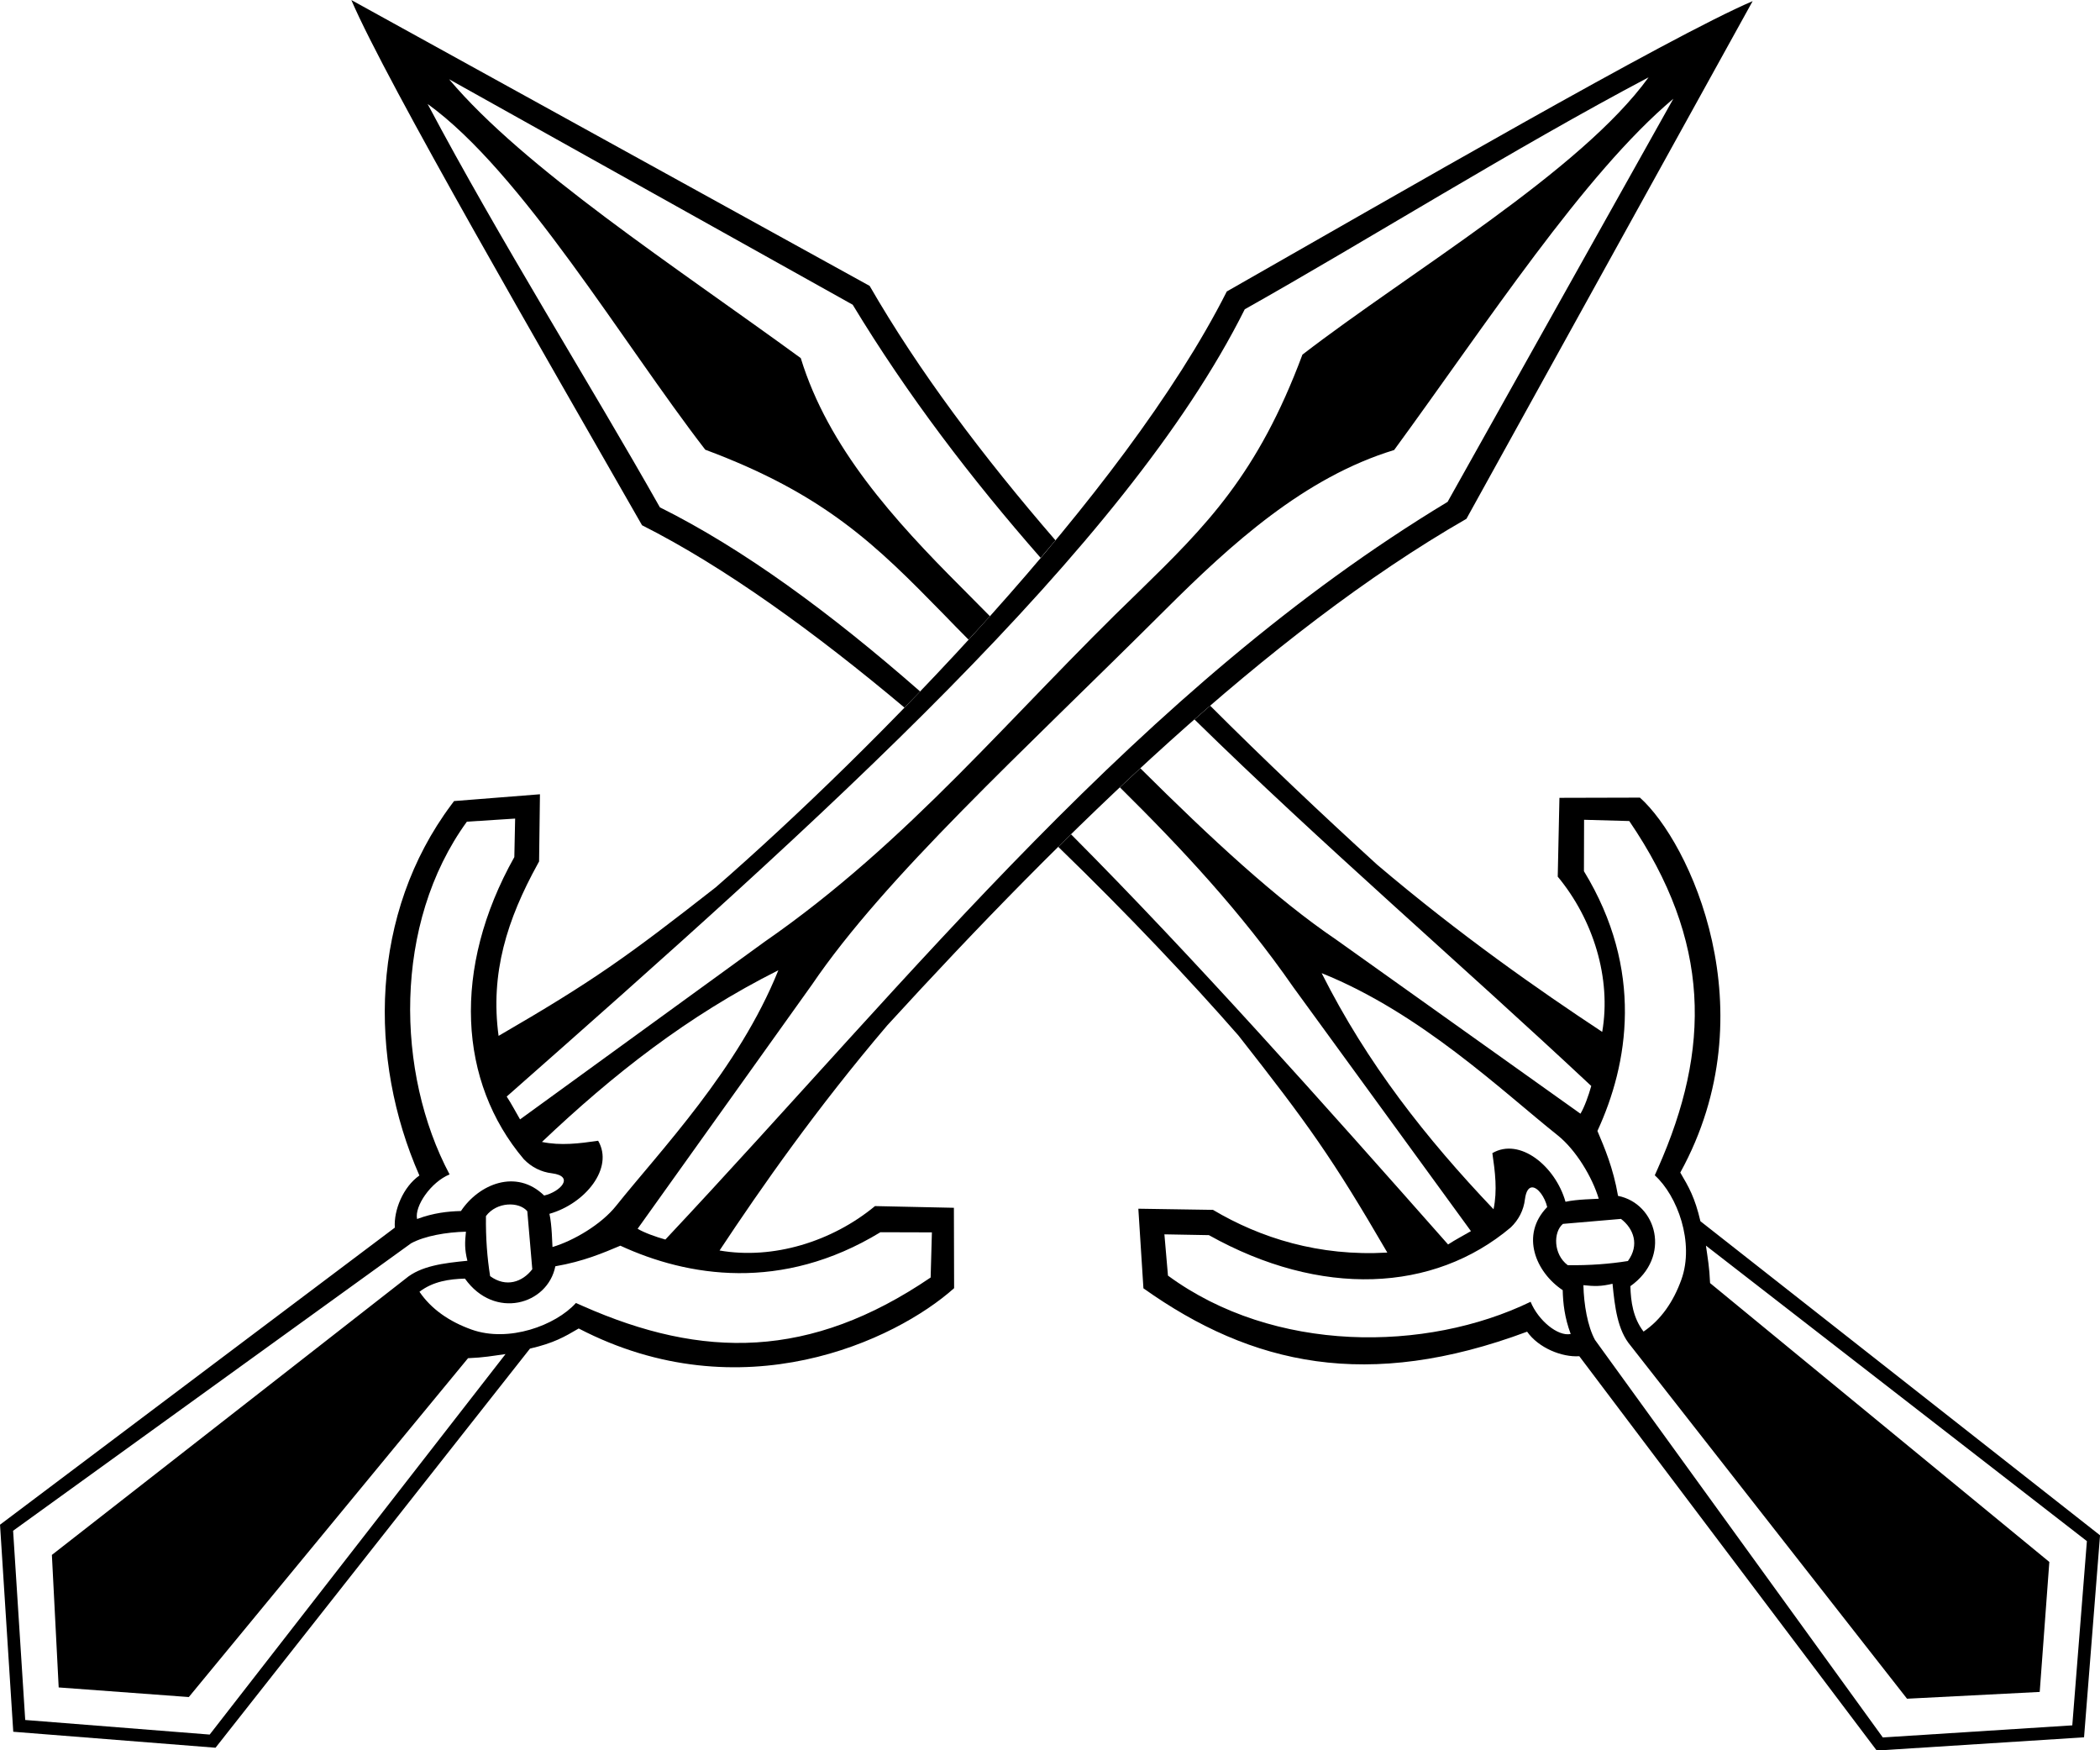 <?xml version="1.0" encoding="UTF-8" standalone="no"?>
<!-- Created with Inkscape (http://www.inkscape.org/) -->

<svg
   xmlns:dc="http://purl.org/dc/elements/1.1/"
   xmlns:cc="http://creativecommons.org/ns#"
   xmlns:rdf="http://www.w3.org/1999/02/22-rdf-syntax-ns#"
   xmlns:svg="http://www.w3.org/2000/svg"
   xmlns="http://www.w3.org/2000/svg"
   xmlns:sodipodi="http://sodipodi.sourceforge.net/DTD/sodipodi-0.dtd"
   xmlns:inkscape="http://www.inkscape.org/namespaces/inkscape"
   width="1200"
   height="1000"
   viewBox="0 0 1200 1000"
   id="svg4332"
   version="1.1"
   inkscape:version="0.91 r13725"
   sodipodi:docname="Riften.svg"
   inkscape:export-filename="C:\Users\user1\OneDrive\Nexus Files\Artist's Resource\Hold Emblems\Final Product\v1.0 - Artist's Resource - Riften.png"
   inkscape:export-xdpi="756"
   inkscape:export-ydpi="756">
  <defs
     id="defs4334" />
  <sodipodi:namedview
     id="base"
     pagecolor="#ffffff"
     bordercolor="#666666"
     borderopacity="1.0"
     inkscape:pageopacity="0.0"
     inkscape:pageshadow="2"
     inkscape:zoom="0.49497475"
     inkscape:cx="403.80214"
     inkscape:cy="390.43873"
     inkscape:document-units="px"
     inkscape:current-layer="layer1"
     showgrid="false"
     inkscape:showpageshadow="false"
     borderlayer="true"
     units="px"
     inkscape:window-width="1920"
     inkscape:window-height="1027"
     inkscape:window-x="-5"
     inkscape:window-y="-5"
     inkscape:window-maximized="1" />
  <g
     inkscape:groupmode="layer"
     id="layer2"
     inkscape:label="Background"
     sodipodi:insensitive="true">
    <rect
       style="opacity:1;fill:#cccccc;fill-opacity:0;fill-rule:nonzero;stroke:none;stroke-width:10;stroke-linecap:round;stroke-linejoin:round;stroke-miterlimit:4;stroke-dasharray:none;stroke-opacity:1"
       id="rect4148"
       width="1200"
       height="1000"
       x="0"
       y="0" />
  </g>
  <g
     inkscape:label="Riften"
     inkscape:groupmode="layer"
     id="layer1"
     transform="translate(0,-52.362)">
    <g
       id="g4179"
       style="fill:#ffffff;fill-opacity:1"
       transform="translate(1751.428,151.429)">
      <path
         sodipodi:nodetypes="ccccccccccccccccccccccccccccccccc"
         inkscape:connector-curvature="0"
         id="path4266-6"
         d="m -1550.679,-99.066 c 20.389,47.502 110.707,203.065 166.111,300.039 47.255,23.803 99.403,61.684 149.943,104.154 2.987,-3.074 8.232,-1.792 11.224,-4.914 l 28.938,-30.106 c 4.08,-4.451 4.635,-12.672 8.681,-17.181 77.761,32.473 22.855,-18.435 32.514,-29.546 2.83,-3.343 2.139,-10.466 4.927,-13.822 -41.581,-48.056 -78.278,-96.914 -106.163,-145.317 z m 490.769,403.111 -42.242,28.617 c -3.9,3.608 -8.859,11.712 -12.742,15.368 l -31.839,36.65 c 39.884,38.624 75.698,76.581 103.019,107.846 39.94,50.881 53.531,69.802 85.024,123.94 -39.133,2.276 -72.588,-8.366 -99.62,-24.403 l -42.651,-0.655 2.906,45.469 c 61.983,44.029 128.256,58.703 219.248,24.775 6.545,9.318 19.934,14.69 29.814,14.016 l 169.963,225.266 118.457,-7.552 9.143,-115.405 -228.346,-179.422 c -3.18,-13.656 -6.707,-19.642 -11.508,-27.798 50.897,-92.443 5.146,-189.105 -23.065,-214.192 l -45.989,0.12 -0.97,45.016 c 20.305,24.47 30.735,58.133 25.41,88.689 -36.12,-23.855 -81.307,-55.368 -128.705,-95.605 -32.067,-29.243 -64.198,-59.635 -95.307,-90.74 z"
         style="color:#000000;font-style:normal;font-variant:normal;font-weight:normal;font-stretch:normal;font-size:medium;line-height:normal;font-family:sans-serif;text-indent:0;text-align:start;text-decoration:none;text-decoration-line:none;text-decoration-style:solid;text-decoration-color:#000000;letter-spacing:normal;word-spacing:normal;text-transform:none;direction:ltr;block-progression:tb;writing-mode:lr-tb;baseline-shift:baseline;text-anchor:start;white-space:normal;clip-rule:nonzero;display:inline;overflow:visible;visibility:visible;opacity:1;isolation:auto;mix-blend-mode:normal;color-interpolation:sRGB;color-interpolation-filters:linearRGB;solid-color:#000000;solid-opacity:1;fill:#ffffff;fill-opacity:0;fill-rule:evenodd;stroke:none;stroke-width:3;stroke-linecap:butt;stroke-linejoin:miter;stroke-miterlimit:4;stroke-dasharray:none;stroke-dashoffset:0;stroke-opacity:1;color-rendering:auto;image-rendering:auto;shape-rendering:auto;text-rendering:auto;enable-background:accumulate" />
      <path
         sodipodi:nodetypes="ccccccccccccccccccccccc"
         inkscape:connector-curvature="0"
         id="path4139-3"
         d="m -749.955,-98.444 c -47.572,20.359 -203.365,110.545 -300.481,165.866 -58.752,116.296 -202.602,262.477 -291.98,340.35 -50.956,39.881 -69.906,53.458 -124.124,84.905 -4.857,-35.816 4.884,-66.495 22.327,-98.147 l 0.814,-1.492 0.496,-38.383 -49.077,3.882 -1.508,2.015 c -46.434,62.08 -47.752,144.923 -18.305,211.89 -9.332,6.535 -14.712,19.902 -14.037,29.768 l -225.598,169.713 7.563,118.283 115.575,9.129 179.688,-228.011 c 13.676,-3.175 19.672,-6.694 27.839,-11.487 92.935,48.262 180.897,7.003 214.511,-23.031 l -0.123,-45.922 -45.081,-0.969 c -24.506,20.275 -58.224,30.688 -88.825,25.37 23.89,-36.067 55.449,-81.187 95.746,-128.515 102.084,-111.614 217.814,-224.441 331.032,-289.476 z"
         style="color:#000000;font-style:normal;font-variant:normal;font-weight:normal;font-stretch:normal;font-size:medium;line-height:normal;font-family:sans-serif;text-indent:0;text-align:start;text-decoration:none;text-decoration-line:none;text-decoration-style:solid;text-decoration-color:#000000;letter-spacing:normal;word-spacing:normal;text-transform:none;direction:ltr;block-progression:tb;writing-mode:lr-tb;baseline-shift:baseline;text-anchor:start;white-space:normal;clip-rule:nonzero;display:inline;overflow:visible;visibility:visible;opacity:1;isolation:auto;mix-blend-mode:normal;color-interpolation:sRGB;color-interpolation-filters:linearRGB;solid-color:#000000;solid-opacity:1;fill:#ffffff;fill-opacity:0;fill-rule:evenodd;stroke:none;stroke-width:3;stroke-linecap:butt;stroke-linejoin:miter;stroke-miterlimit:4;stroke-dasharray:none;stroke-dashoffset:0;stroke-opacity:1;color-rendering:auto;image-rendering:auto;shape-rendering:auto;text-rendering:auto;enable-background:accumulate" />
    </g>
    <g
       transform="matrix(3.626,0,0,3.621,-163.092,-130.582)"
       style="display:inline;opacity:1;fill:#000000;fill-opacity:1"
       id="g4295">
      <path
         sodipodi:nodetypes="ccccccccccscccccccccccccccccccccccccccccccccccccccccscccccccccccccccccccccccccccccccccccccccccccc"
         inkscape:connector-curvature="0"
         id="path4266"
         d="m 100.346,50.529 c 5.623,13.12 30.533,56.087 45.812,82.871 13.033,6.574 27.415,17.037 41.354,28.768 0.824,-0.849 1.643,-1.681 2.469,-2.543 -14.176,-12.443 -27.91,-22.523 -41.012,-29.055 -10.815,-19.198 -25.404,-42.467 -36.602,-63.645 14.854,10.736 30.711,37.647 43.756,54.555 18.917,7.051 26.989,15.134 37.416,25.805 1.356,1.408 2.715,2.793 4.074,4.164 1.125,-1.229 2.253,-2.454 3.369,-3.699 -1.516,-1.534 -3.011,-3.055 -4.557,-4.604 C 185.949,132.654 175.491,121.152 171.174,107.027 151.251,92.472 127.602,77.107 115.748,63.025 l 63.609,35.578 c 8.635,14.276 18.683,27.451 29.617,39.939 0.781,-0.923 1.565,-1.844 2.334,-2.771 C 199.841,122.498 189.72,109.004 182.029,95.635 Z M 235.697,161.869 c -0.828,0.716 -1.653,1.447 -2.479,2.174 20.145,19.773 41.806,38.4 62.529,57.832 -0.411,1.481 -1.08,3.355 -1.701,4.373 l -38.512,-27.473 c -9.47,-6.427 -19.734,-15.971 -30.848,-27.029 -1.075,0.996 -2.148,2.002 -3.219,3.012 9.776,9.682 19.107,19.669 27.326,31.525 l 27.994,38.494 c -1.224,0.72 -2.445,1.34 -3.602,2.104 -20.119,-22.79 -40.065,-45.246 -59.42,-64.717 -0.672,0.659 -1.346,1.313 -2.016,1.977 11,10.668 20.877,21.152 28.412,29.787 11.015,14.053 14.764,19.279 23.449,34.232 -10.793,0.629 -20.019,-2.311 -27.475,-6.74 l -11.763,-0.181 0.801,12.559 c 17.095,12.161 35.372,16.214 60.467,6.843 1.805,2.574 5.498,4.057 8.223,3.871 l 46.875,62.219 32.67,-2.086 2.521,-31.875 -62.977,-49.557 c -0.877,-3.772 -1.85,-5.425 -3.174,-7.678 14.037,-25.533 1.419,-52.231 -6.361,-59.16 l -12.684,0.033 -0.268,12.434 c 5.6,6.759 8.477,16.056 7.008,24.496 -9.962,-6.589 -22.424,-15.293 -35.496,-26.406 -8.844,-8.077 -17.706,-16.471 -26.285,-25.062 z m 58.92,18.004 7.121,0.197 c 12.916,18.974 12.879,35.907 4.512,54.787 l -0.492,1.113 c 3.55,3.205 6.289,10.601 4.191,16.457 -1.253,3.499 -3.235,6.359 -5.961,8.199 -1.649,-2.157 -2.008,-4.714 -2.076,-7.164 6.535,-4.641 4.146,-13.039 -1.945,-14.248 -0.761,-4.436 -2.146,-7.631 -3.248,-10.246 4.881,-10.562 7.377,-25.398 -2.125,-40.984 z m -41.357,24.197 c 15.638,6.285 28.505,18.665 37.172,25.57 2.918,2.324 5.49,6.655 6.496,10.023 -0.575,0.058 -3.38,0.069 -5.238,0.482 -1.599,-5.633 -7.211,-10.198 -11.527,-7.676 0.432,2.952 0.805,5.904 0.186,8.855 -10.616,-11.178 -19.902,-22.946 -27.088,-37.256 z m 33.201,33.803 c 0.884,0.018 1.976,1.519 2.344,3.104 -4.294,4.412 -1.787,10.298 2.443,13.113 0.056,2.106 0.297,4.325 1.26,6.916 -2.024,0.43 -5.118,-2.142 -6.318,-5.08 -16.469,7.984 -40.443,8.153 -57.148,-4.131 l -0.562,-6.512 7.012,0.127 c 17.608,9.871 35.405,9.066 47.583,-1.228 1.228,-1.191 2.018,-2.689 2.223,-4.436 0.178,-1.361 0.634,-1.884 1.164,-1.873 z m 13.973,4.975 c 2.006,1.536 2.939,4.117 1.09,6.645 -2.878,0.461 -6.014,0.702 -9.48,0.658 -2.284,-1.708 -2.303,-5.225 -0.76,-6.518 z m 13.385,4.215 60.037,46.625 -2.301,29.07 -29.859,1.908 -45.359,-62.727 c -1.169,-2.153 -1.753,-5.556 -1.828,-8.635 1.703,0.182 2.774,0.219 4.59,-0.23 0.362,3.7 0.793,7.347 2.846,9.764 l 43.566,55.717 20.91,-1.072 1.516,-20.508 -53.465,-44.002 c -0.105,-2.533 -0.353,-3.767 -0.652,-5.91 z"
         style="color:#000000;font-style:normal;font-variant:normal;font-weight:normal;font-stretch:normal;font-size:medium;line-height:normal;font-family:sans-serif;text-indent:0;text-align:start;text-decoration:none;text-decoration-line:none;text-decoration-style:solid;text-decoration-color:#000000;letter-spacing:normal;word-spacing:normal;text-transform:none;direction:ltr;block-progression:tb;writing-mode:lr-tb;baseline-shift:baseline;text-anchor:start;white-space:normal;clip-rule:nonzero;display:inline;overflow:visible;visibility:visible;opacity:1;isolation:auto;mix-blend-mode:normal;color-interpolation:sRGB;color-interpolation-filters:linearRGB;solid-color:#000000;solid-opacity:1;fill:#000000;fill-opacity:1;fill-rule:evenodd;stroke:none;stroke-width:3;stroke-linecap:butt;stroke-linejoin:miter;stroke-miterlimit:4;stroke-dasharray:none;stroke-dashoffset:0;stroke-opacity:1;color-rendering:auto;image-rendering:auto;shape-rendering:auto;text-rendering:auto;enable-background:accumulate" />
      <path
         sodipodi:nodetypes="ccccccccccccccccccccccccccccccccccccscccccccccccccscccccccccccccccccccccccccccsccccccc"
         inkscape:connector-curvature="0"
         id="path4139"
         d="m 321.181,50.701 c -13.12,5.623 -56.087,30.533 -82.871,45.812 -16.203,32.121 -55.877,72.496 -80.527,94.005 -14.053,11.015 -19.28,14.765 -34.233,23.451 -1.34,-9.893 1.347,-18.366 6.158,-27.108 l 0.225,-0.412 0.137,-10.602 -13.535,1.072 -0.416,0.557 c -12.806,17.147 -13.17,40.028 -5.048,58.524 -2.574,1.805 -4.058,5.497 -3.871,8.222 l -62.219,46.875 2.086,32.67 31.875,2.521 49.557,-62.977 c 3.772,-0.877 5.425,-1.849 7.678,-3.173 25.631,13.33 49.89,1.934 59.161,-6.361 l -0.034,-12.684 -12.433,-0.268 c -6.759,5.6 -16.058,8.476 -24.497,7.007 6.589,-9.962 15.293,-22.424 26.406,-35.496 28.154,-30.828 60.072,-61.991 91.297,-79.954 z m -16.396,12.021 c -10.736,14.854 -37.646,30.711 -54.554,43.756 -7.051,18.917 -15.135,26.989 -25.805,37.416 -20.173,19.42 -36.112,39.39 -58.998,55.256 l -38.494,27.994 c -0.72,-1.224 -1.34,-2.445 -2.104,-3.602 49.458,-43.662 97.531,-86.546 116.311,-124.219 19.198,-10.815 42.467,-25.404 63.645,-36.602 z m 3.9,3.38 -35.578,63.61 c -48.416,29.284 -84.212,74.736 -123.271,116.391 -1.481,-0.411 -3.355,-1.081 -4.373,-1.702 l 27.472,-38.511 c 11.544,-17.012 32.96,-36.475 55.629,-59.109 10.493,-10.477 21.995,-20.935 36.12,-25.252 14.555,-19.923 29.92,-43.572 44.002,-55.426 z m -182.525,113.581 -0.127,6.074 c -9.871,17.608 -8.798,35.494 1.496,47.672 1.191,1.228 2.689,2.018 4.436,2.223 3.629,0.476 1.305,2.919 -1.23,3.508 -4.412,-4.294 -10.299,-1.787 -13.114,2.443 -2.106,0.056 -4.325,0.297 -6.916,1.26 -0.43,-2.024 2.187,-5.833 5.125,-7.034 -8.48,-15.973 -8.941,-39.57 2.725,-55.656 z m 41.48,23.932 c -6.285,15.638 -18.665,28.506 -25.569,37.173 -2.324,2.918 -6.656,5.49 -10.024,6.496 -0.058,-0.575 -0.069,-3.381 -0.483,-5.239 5.633,-1.599 10.198,-7.211 7.676,-11.528 -2.952,0.432 -5.904,0.805 -8.855,0.186 11.178,-10.616 22.946,-19.902 37.256,-27.088 z m -39.562,38.023 0.785,9.152 c -1.536,2.006 -4.117,2.937 -6.644,1.088 -0.461,-2.878 -0.702,-6.012 -0.658,-9.479 1.708,-2.284 5.224,-2.305 6.517,-0.761 z m -9.671,3.226 c -0.182,1.703 -0.221,2.773 0.229,4.589 -3.7,0.362 -7.347,0.793 -9.764,2.846 l -55.717,43.566 1.072,20.91 20.508,1.516 44.002,-53.465 c 2.533,-0.105 3.767,-0.353 5.91,-0.652 L 78.023,324.211 48.953,321.91 47.044,292.051 109.772,246.692 c 2.153,-1.169 5.556,-1.752 8.635,-1.828 z m 65.319,0.085 8.112,0.024 -0.198,7.121 c -18.974,12.916 -35.907,12.879 -54.787,4.512 l -1.112,-0.493 c -3.205,3.55 -10.602,6.289 -16.458,4.191 -3.499,-1.253 -6.359,-3.235 -8.199,-5.961 2.157,-1.649 4.716,-2.007 7.165,-2.075 4.641,6.535 13.038,4.146 14.247,-1.946 4.436,-0.761 7.63,-2.146 10.246,-3.248 10.562,4.881 25.398,7.377 40.985,-2.125 z"
         style="color:#000000;font-style:normal;font-variant:normal;font-weight:normal;font-stretch:normal;font-size:medium;line-height:normal;font-family:sans-serif;text-indent:0;text-align:start;text-decoration:none;text-decoration-line:none;text-decoration-style:solid;text-decoration-color:#000000;letter-spacing:normal;word-spacing:normal;text-transform:none;direction:ltr;block-progression:tb;writing-mode:lr-tb;baseline-shift:baseline;text-anchor:start;white-space:normal;clip-rule:nonzero;display:inline;overflow:visible;visibility:visible;opacity:1;isolation:auto;mix-blend-mode:normal;color-interpolation:sRGB;color-interpolation-filters:linearRGB;solid-color:#000000;solid-opacity:1;fill:#000000;fill-opacity:1;fill-rule:evenodd;stroke:none;stroke-width:3;stroke-linecap:butt;stroke-linejoin:miter;stroke-miterlimit:4;stroke-dasharray:none;stroke-dashoffset:0;stroke-opacity:1;color-rendering:auto;image-rendering:auto;shape-rendering:auto;text-rendering:auto;enable-background:accumulate" />
    </g>
  </g>
</svg>

